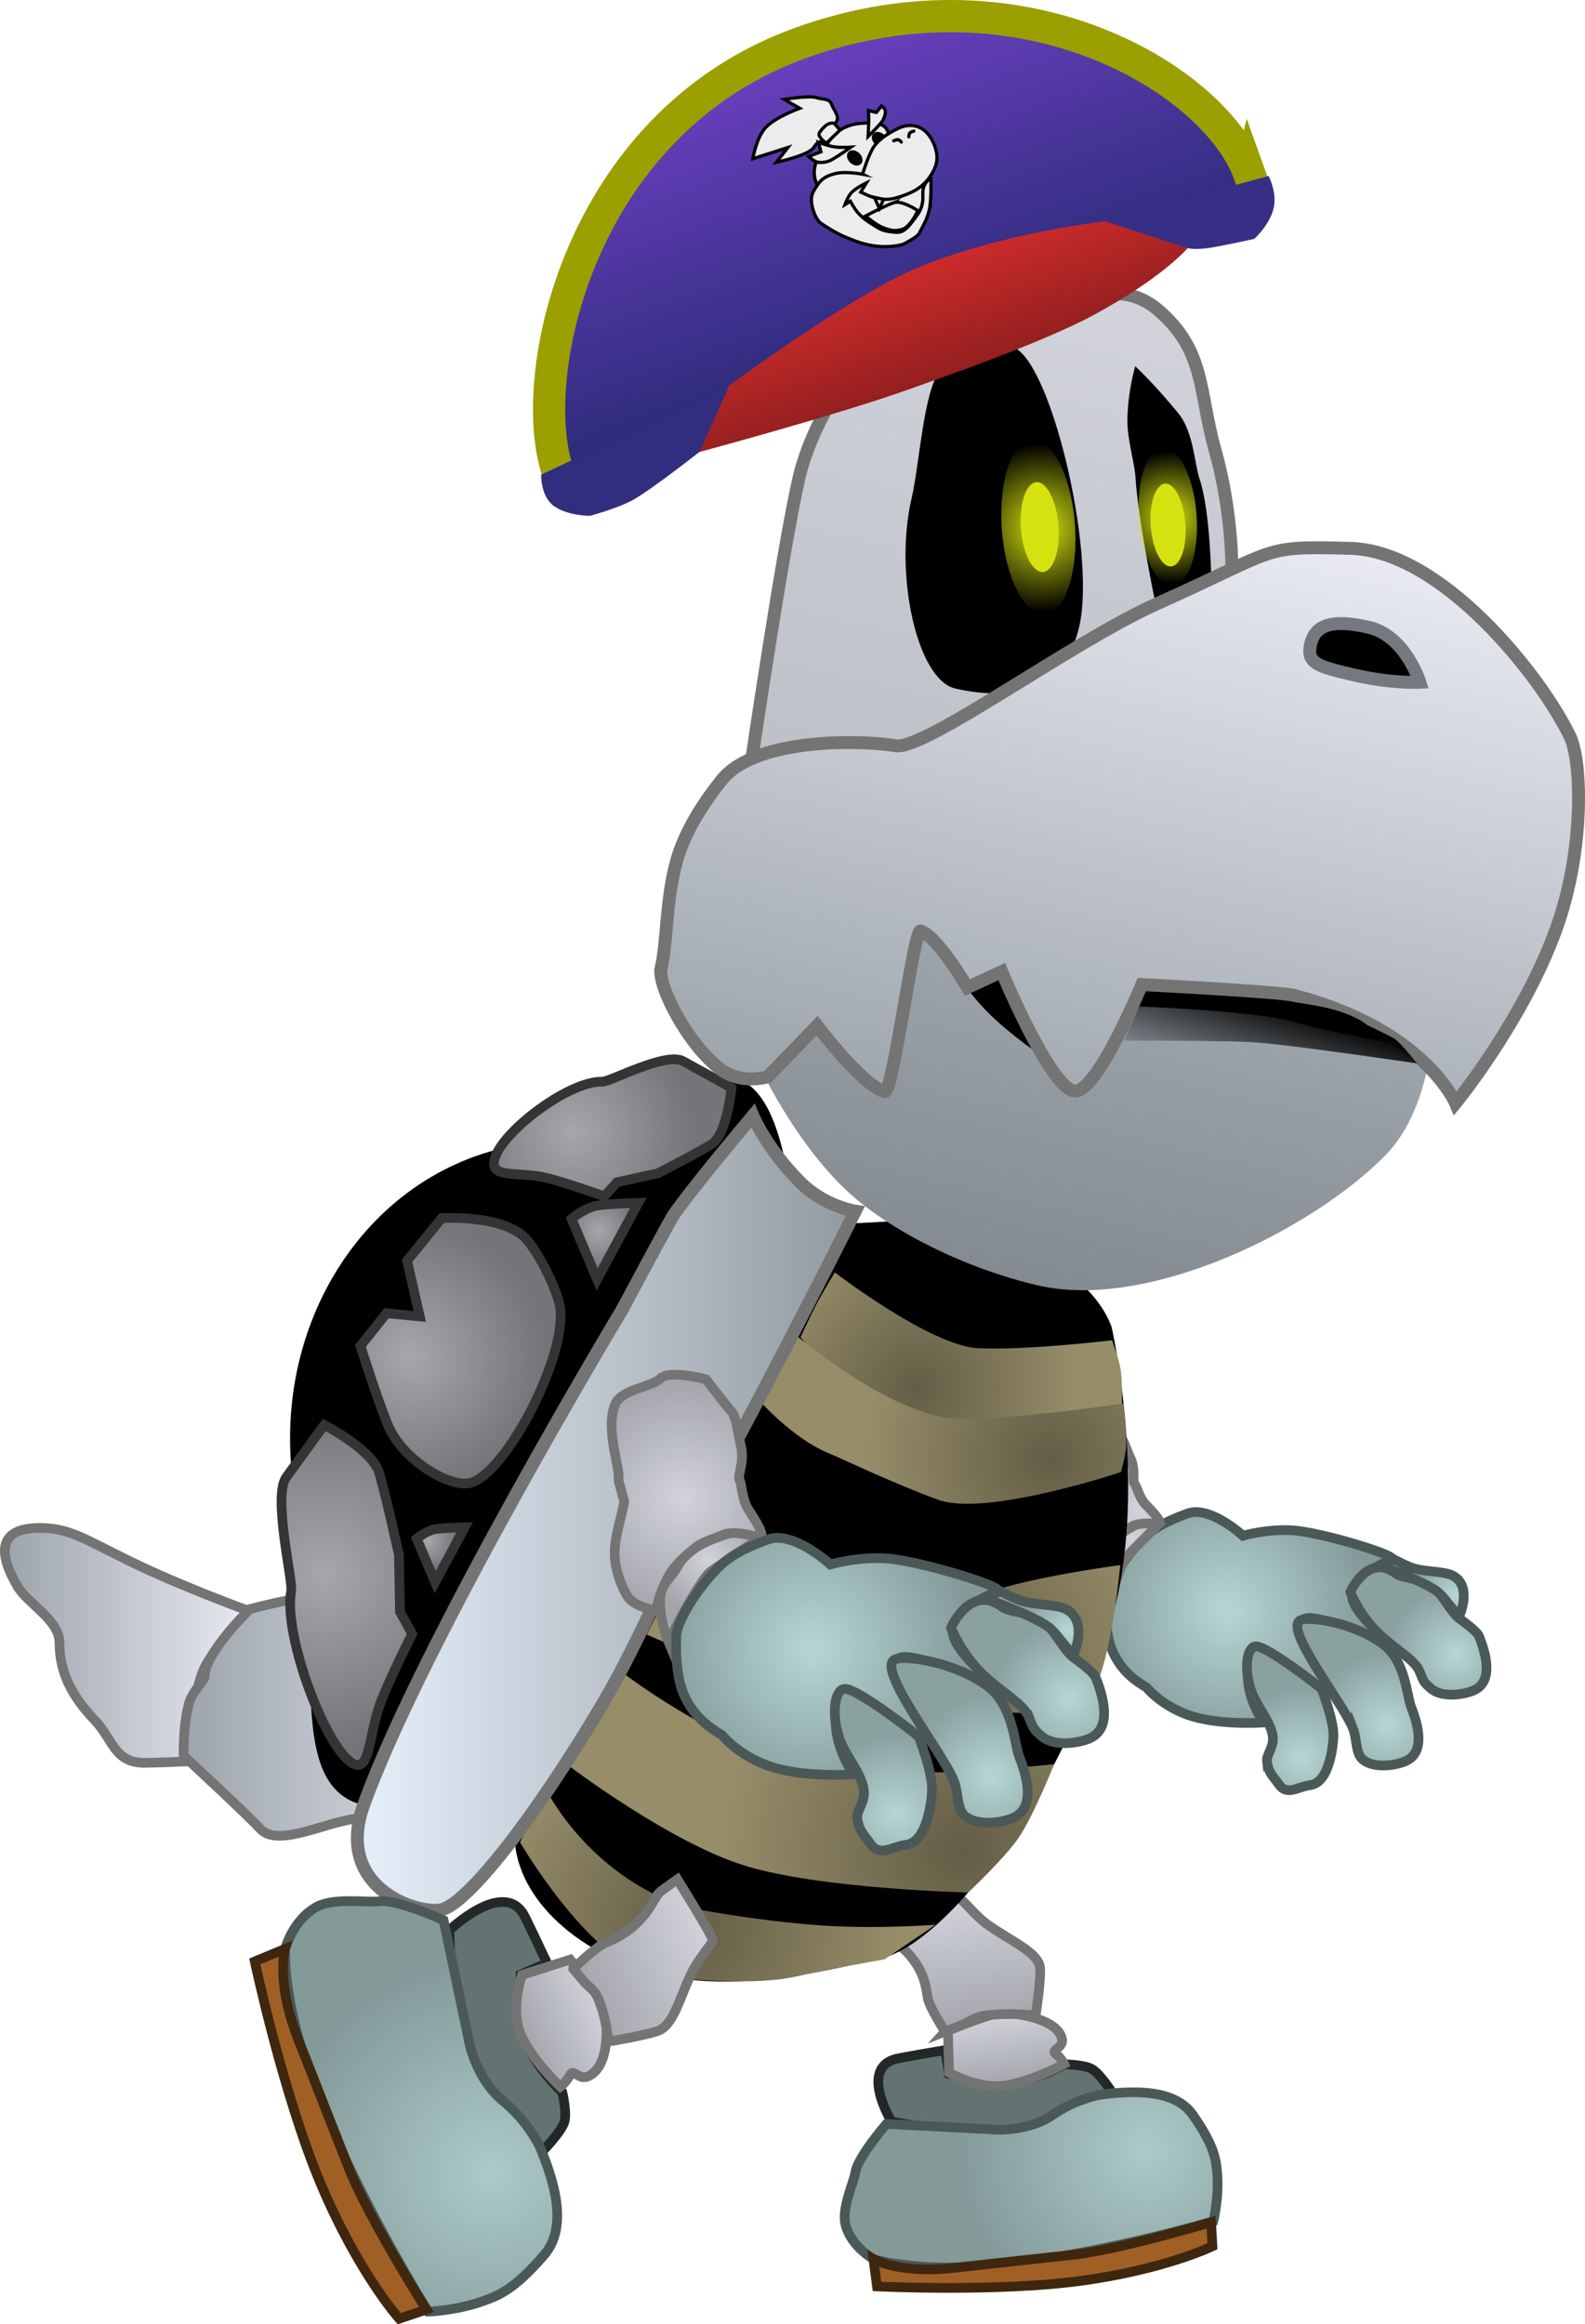 <svg version="1.1" xmlns="http://www.w3.org/2000/svg" xmlns:xlink="http://www.w3.org/1999/xlink" width="122.959" height="180.281" viewBox="0,0,122.959,180.281"><defs><radialGradient cx="275.505" cy="202.498" r="11.158" gradientUnits="userSpaceOnUse" id="color-1"><stop offset="0" stop-color="#b6d6d4"/><stop offset="1" stop-color="#839a99"/></radialGradient><radialGradient cx="287.889" cy="211.351" r="5.681" gradientUnits="userSpaceOnUse" id="color-2"><stop offset="0" stop-color="#b6d6d6"/><stop offset="1" stop-color="#89a19f"/></radialGradient><radialGradient cx="281.286" cy="213.952" r="5.579" gradientUnits="userSpaceOnUse" id="color-3"><stop offset="0" stop-color="#b6d6d6"/><stop offset="1" stop-color="#89a19f"/></radialGradient><radialGradient cx="293.269" cy="205.902" r="5.283" gradientUnits="userSpaceOnUse" id="color-4"><stop offset="0" stop-color="#b6d6d6"/><stop offset="1" stop-color="#89a19f"/></radialGradient><radialGradient cx="293.205" cy="201.289" r="3.247" gradientUnits="userSpaceOnUse" id="color-5"><stop offset="0" stop-color="#b6d6d6"/><stop offset="1" stop-color="#89a19f"/></radialGradient><radialGradient cx="268.116" cy="196.856" r="3.618" gradientUnits="userSpaceOnUse" id="color-6"><stop offset="0" stop-color="#d2d3db"/><stop offset="1" stop-color="#a3a5ab"/></radialGradient><radialGradient cx="268.788" cy="194.707" r="6.999" gradientUnits="userSpaceOnUse" id="color-7"><stop offset="0" stop-color="#d2d3db"/><stop offset="1" stop-color="#a3a5ab"/></radialGradient><linearGradient x1="199.514" y1="205.209" x2="180.701" y2="205.209" gradientUnits="userSpaceOnUse" id="color-8"><stop offset="0" stop-color="#e9eaf3"/><stop offset="1" stop-color="#9ca4ab"/></linearGradient><linearGradient x1="219.36" y1="210.709" x2="194.57" y2="210.709" gradientUnits="userSpaceOnUse" id="color-9"><stop offset="0" stop-color="#e9eaf3"/><stop offset="1" stop-color="#9ca4ab"/></linearGradient><radialGradient cx="269.194" cy="244.255" r="14.569" gradientUnits="userSpaceOnUse" id="color-10"><stop offset="0" stop-color="#accac8"/><stop offset="1" stop-color="#839a99"/></radialGradient><linearGradient x1="257.887" y1="233.727" x2="258.636" y2="239.304" gradientUnits="userSpaceOnUse" id="color-11"><stop offset="0" stop-color="#d2d3db"/><stop offset="1" stop-color="#a3a5ab"/></linearGradient><linearGradient x1="254.416" y1="224.866" x2="255.759" y2="234.881" gradientUnits="userSpaceOnUse" id="color-12"><stop offset="0" stop-color="#d2d3db"/><stop offset="1" stop-color="#a3a5ab"/></linearGradient><radialGradient cx="251.538" cy="185.19" r="12.465" gradientUnits="userSpaceOnUse" id="color-13"><stop offset="0" stop-color="#645d46"/><stop offset="1" stop-color="#978d69"/></radialGradient><radialGradient cx="261.7" cy="190.707" r="14.404" gradientUnits="userSpaceOnUse" id="color-14"><stop offset="0" stop-color="#645d46"/><stop offset="1" stop-color="#978d69"/></radialGradient><radialGradient cx="252.7" cy="206.095" r="18.365" gradientUnits="userSpaceOnUse" id="color-15"><stop offset="0" stop-color="#645d46"/><stop offset="1" stop-color="#978d69"/></radialGradient><radialGradient cx="255.022" cy="221.193" r="18.811" gradientUnits="userSpaceOnUse" id="color-16"><stop offset="0" stop-color="#645d46"/><stop offset="1" stop-color="#978d69"/></radialGradient><radialGradient cx="233.827" cy="227.291" r="16.112" gradientUnits="userSpaceOnUse" id="color-17"><stop offset="0" stop-color="#645d46"/><stop offset="1" stop-color="#978d69"/></radialGradient><linearGradient x1="246.679" y1="194.94" x2="208.049" y2="194.94" gradientUnits="userSpaceOnUse" id="color-18"><stop offset="0" stop-color="#9299a0"/><stop offset="1" stop-color="#e5f0fb"/></linearGradient><radialGradient cx="212.152" cy="182.838" r="10.301" gradientUnits="userSpaceOnUse" id="color-19"><stop offset="0" stop-color="#a6a7ad"/><stop offset="1" stop-color="#74757a"/></radialGradient><radialGradient cx="224.786" cy="165.396" r="9.215" gradientUnits="userSpaceOnUse" id="color-20"><stop offset="0" stop-color="#a6a7ad"/><stop offset="1" stop-color="#74757a"/></radialGradient><radialGradient cx="226.784" cy="173.075" r="2.968" gradientUnits="userSpaceOnUse" id="color-21"><stop offset="0" stop-color="#a6a7ad"/><stop offset="1" stop-color="#74757a"/></radialGradient><radialGradient cx="205.509" cy="199.651" r="13.188" gradientUnits="userSpaceOnUse" id="color-22"><stop offset="0" stop-color="#a6a7ad"/><stop offset="1" stop-color="#74757a"/></radialGradient><radialGradient cx="213.569" cy="197.129" r="2.133" gradientUnits="userSpaceOnUse" id="color-23"><stop offset="0" stop-color="#a6a7ad"/><stop offset="1" stop-color="#74757a"/></radialGradient><radialGradient cx="218.465" cy="246.119" r="16.614" gradientUnits="userSpaceOnUse" id="color-24"><stop offset="0" stop-color="#accac8"/><stop offset="1" stop-color="#839a99"/></radialGradient><linearGradient x1="227.118" y1="233.13" x2="220.886" y2="235.759" gradientUnits="userSpaceOnUse" id="color-25"><stop offset="0" stop-color="#d2d3db"/><stop offset="1" stop-color="#a3a5ab"/></linearGradient><linearGradient x1="235.525" y1="227.797" x2="225.525" y2="232.016" gradientUnits="userSpaceOnUse" id="color-26"><stop offset="0" stop-color="#d2d3db"/><stop offset="1" stop-color="#a3a5ab"/></linearGradient><linearGradient x1="266.387" y1="153.022" x2="260.746" y2="177.265" gradientUnits="userSpaceOnUse" id="color-27"><stop offset="0" stop-color="#9da5ac"/><stop offset="1" stop-color="#838a90"/></linearGradient><linearGradient x1="263.485" y1="99.442" x2="254.036" y2="140.052" gradientUnits="userSpaceOnUse" id="color-28"><stop offset="0" stop-color="#d2d3db"/><stop offset="1" stop-color="#bdc0c7"/></linearGradient><radialGradient cx="271.15" cy="117.704" r="5.151" gradientUnits="userSpaceOnUse" id="color-29"><stop offset="0" stop-color="#d5e20f"/><stop offset="1" stop-color="#d5e20f" stop-opacity="0"/></radialGradient><radialGradient cx="261.176" cy="118.519" r="6.536" gradientUnits="userSpaceOnUse" id="color-30"><stop offset="0" stop-color="#d5e20f"/><stop offset="1" stop-color="#d5e20f" stop-opacity="0"/></radialGradient><linearGradient x1="273.921" y1="117.341" x2="262.384" y2="166.927" gradientUnits="userSpaceOnUse" id="color-31"><stop offset="0" stop-color="#e9eaf3"/><stop offset="1" stop-color="#9ca4ab"/></linearGradient><linearGradient x1="278.785" y1="154.964" x2="276.348" y2="162.661" gradientUnits="userSpaceOnUse" id="color-32"><stop offset="0" stop-color="#000000"/><stop offset="1" stop-color="#000000" stop-opacity="0"/></linearGradient><radialGradient cx="235.254" cy="198.597" r="4.282" gradientUnits="userSpaceOnUse" id="color-33"><stop offset="0" stop-color="#d2d3db"/><stop offset="1" stop-color="#a3a5ab"/></radialGradient><radialGradient cx="233.239" cy="193.761" r="9.157" gradientUnits="userSpaceOnUse" id="color-34"><stop offset="0" stop-color="#d2d3db"/><stop offset="1" stop-color="#a3a5ab"/></radialGradient><radialGradient cx="243.338" cy="205.445" r="12.543" gradientUnits="userSpaceOnUse" id="color-35"><stop offset="0" stop-color="#b6d6d4"/><stop offset="1" stop-color="#839a99"/></radialGradient><radialGradient cx="257.259" cy="215.397" r="6.386" gradientUnits="userSpaceOnUse" id="color-36"><stop offset="0" stop-color="#b6d6d6"/><stop offset="1" stop-color="#89a19f"/></radialGradient><radialGradient cx="249.836" cy="218.321" r="6.271" gradientUnits="userSpaceOnUse" id="color-37"><stop offset="0" stop-color="#b6d6d6"/><stop offset="1" stop-color="#89a19f"/></radialGradient><radialGradient cx="263.306" cy="209.272" r="5.939" gradientUnits="userSpaceOnUse" id="color-38"><stop offset="0" stop-color="#b6d6d6"/><stop offset="1" stop-color="#89a19f"/></radialGradient><radialGradient cx="263.235" cy="204.086" r="3.65" gradientUnits="userSpaceOnUse" id="color-39"><stop offset="0" stop-color="#b6d6d6"/><stop offset="1" stop-color="#89a19f"/></radialGradient><linearGradient x1="242.601" y1="80.855" x2="251.955" y2="106.884" gradientUnits="userSpaceOnUse" id="color-40"><stop offset="0" stop-color="#6b40c0"/><stop offset="1" stop-color="#252972"/></linearGradient><linearGradient x1="250.16" y1="97.016" x2="253.969" y2="107.615" gradientUnits="userSpaceOnUse" id="color-41"><stop offset="0" stop-color="#d62d2d"/><stop offset="1" stop-color="#8e1e1e"/></linearGradient></defs><g transform="translate(-180.326,-77.586)"><g data-paper-data="{&quot;isPaintingLayer&quot;:true}" fill-rule="nonzero" stroke-linejoin="miter" stroke-miterlimit="10" stroke-dasharray="" stroke-dashoffset="0" style="mix-blend-mode: normal"><g data-paper-data="{&quot;index&quot;:null}" stroke-width="0.75" stroke-linecap="butt"><path d="M266.419,205.044c-0.395,-1.447 -0.297,-3.146 -0.301,-3.255c-0.04,-1.074 1.425,-3.426 2.968,-4.938c1.09,-1.069 2.631,-1.587 3.317,-1.858c1.755,-0.693 4.35,1.71 4.35,1.71c0,0 1.898,-0.56 3.916,-0.413c2.202,0.161 7.738,1.853 7.645,2.198c-0.056,0.207 -3.925,1.352 -2.966,3.432c0.681,1.478 3.079,3.313 3.079,3.313c0,0 -6.794,-2.959 -7.007,-1.938c-0.47,2.253 2.132,5.04 2.132,5.04l-1.008,0.084c0,0 -4.605,-3.561 -4.914,-2.974c-1.475,2.8 0.736,5.745 0.736,5.745c0,0 -3.56,0.258 -5.926,-0.604c-2.1,-0.766 -3.185,-2.13 -3.185,-2.13c0,0 -0.794,-0.426 -1.451,-1.075c-0.647,-0.639 -1.154,-1.495 -1.383,-2.335z" fill="url(#color-1)" stroke="#4a5957"/><path d="M285.285,211.648c-0.785,-1.986 -5.472,-7.839 -4.049,-8.401c0.781,-0.309 4.156,0.23 6.346,1.839c1.799,1.322 1.859,3.996 2.213,4.892c0.785,1.986 0.91,3.686 -0.513,4.248c-0.85,0.336 -2.434,0.522 -3.254,-0.179c-0.552,-0.472 -0.427,-1.6 -0.743,-2.4z" fill="url(#color-2)" stroke="#4a5957"/><path d="M278.615,214.215c-0.073,-0.608 0.664,-1.157 0.406,-2.188c-0.287,-1.144 -1.26,-2.182 -1.653,-3.36c-0.546,-1.636 -0.324,-3.3 0.347,-3.381c0.872,-0.105 5.13,3.279 5.13,3.279c0,0 0.987,2.481 0.925,3.753c-0.017,0.358 -0.227,3.542 -1.816,3.733c-0.95,0.114 -1.782,0.859 -2.425,-0.069c-0.433,-0.625 -0.807,-0.874 -0.914,-1.767z" fill="url(#color-3)" stroke="#4a5957"/><path d="M290.448,207.22c-0.334,-0.845 -1.819,-1.683 -3.039,-2.802c-1.622,-1.488 -2.328,-3.35 -2.328,-3.35c0,0 1.337,-3.043 3.509,-1.448c0.622,0.457 1.828,0.302 2.822,0.993c0.816,0.567 1.409,1.971 2.094,2.483c0.876,0.653 1.441,1.105 1.569,1.429c0.778,1.97 0.902,3.655 -0.509,4.213c-0.843,0.333 -2.414,0.518 -3.227,-0.178c-0.547,-0.468 -0.579,-0.548 -0.892,-1.341z" fill="url(#color-4)" stroke="#4a5957"/><path d="M291.607,200.879c-1.422,-0.889 -4.219,-1.853 -4.219,-1.853l1.098,-0.475c0,0 1.04,0.552 1.586,0.7c1.066,0.289 2.41,0.195 3.057,0.6c1.422,0.889 0.395,3.112 0.395,3.112c0,0 -0.382,-0.413 -0.921,-1.09c-0.241,-0.302 -0.557,-0.719 -0.996,-0.994z" fill="url(#color-5)" stroke="#4a5957"/><path d="M266.107,202.863c0,0 -0.919,-1.348 -1.005,-2.653c-0.04,-0.604 0.497,-1.26 0.638,-1.738c0.446,-1.511 2.028,-2.219 2.8,-2.684c0.656,-0.396 1.615,0.063 1.615,0.063c0,0 -2.454,2.476 -2.496,2.549c-0.704,1.22 -1.551,4.464 -1.551,4.464z" data-paper-data="{&quot;index&quot;:null}" fill="url(#color-6)" stroke="#747474"/><path d="M268.358,192.698c0.154,0.175 0.37,1.101 0.823,1.562c0.612,0.624 1.107,1.156 1.111,1.456c0.002,0.155 -1.564,-0.196 -2.316,0.361c-0.376,0.278 -0.966,0.518 -1.401,1.029c-0.469,0.55 -0.941,1.175 -1.174,1.828c-0.417,1.166 -0.378,2.288 -0.378,2.288c0,0 -1.278,-0 -1.764,-0.461c-0.324,-0.307 -1.022,-1.254 -1.261,-2.252c-0.256,-1.07 -0.043,-2.215 -0.079,-3.219c-0.003,-0.083 -0.59,-1.16 -0.589,-1.235c0.011,-0.608 -1.368,-2.75 -1.072,-4.3c0.187,-0.976 1.901,-1.409 2.333,-2.044c0.415,-0.611 2.641,-0.472 2.641,-0.472c0,0 0.642,0.564 1.203,1.038c0.262,0.222 0.505,0.424 0.657,0.54c0.362,0.277 0.656,1.285 0.929,1.865c0.433,0.917 0.114,1.765 0.336,2.017z" data-paper-data="{&quot;index&quot;:null}" fill="url(#color-7)" stroke="#747474"/></g><g data-paper-data="{&quot;index&quot;:null}" stroke="#747474" stroke-width="0.75" stroke-linecap="butt"><path d="M184.939,204.99c0,-1.74 -2.477,-3.027 -3.256,-4.355c-1.527,-2.604 -1.497,-4.535 1.701,-4.535c2.298,0 3.408,0.808 6.998,2.571c3.956,1.944 9.401,3.919 9.401,3.919c0,0 -2.998,2.752 -3.743,4.691c-0.837,2.177 -1.306,6.932 -1.306,6.932c0,0 -2.492,0.105 -3.188,0.105c-2.361,0 -2.42,-1.768 -3.851,-3.282c-1.497,-1.584 -2.757,-3.412 -2.757,-6.045z" fill="url(#color-8)"/><path d="M196.21,207.585c0,-1.804 3.5,-5.192 3.5,-5.192c0,0 3.489,-0.936 4.92,-0.952c1.54,-0.017 4.018,0.855 4.018,0.855c0,0 0.389,5.184 2.794,8.779c2.356,3.522 7.918,5.836 7.918,5.836l-5.387,2.352c0,0 -4.824,-0.647 -5.52,-0.647c-2.361,0 -6.501,2.399 -7.932,0.828c-0.966,-1.06 -5.948,-5.673 -5.948,-5.673c0,0 -0.077,-2.234 0.408,-4.05c0.256,-0.959 1.229,-1.802 1.229,-2.137z" fill="url(#color-9)"/></g><g data-paper-data="{&quot;index&quot;:null}" stroke-width="0.75" stroke-linecap="butt"><path d="M259.831,242.999c-3.639,0.488 -10.344,-0.862 -10.344,-0.862c0,0 -2.515,-4.1 0.33,-4.854c0.389,-0.103 3.854,-0.692 3.854,-0.692l0.264,1.839c0,0 3.711,0.941 4.261,0.867c2.644,-0.355 4.71,-1.595 4.71,-1.595c0,0 1.564,0.025 2.13,0.365c0.661,0.397 1.595,1.87 1.595,1.87c0,0 -2.613,2.501 -6.8,3.063z" fill="#627372" stroke="#222828"/><path d="M248.092,252.809c0,0 -1.76,-0.965 -2.182,-2.698c-0.308,-1.266 0.655,-3.249 0.773,-4.038c0.174,-1.163 2.412,-3.747 2.412,-3.747l8.62,0.445c0,0 2.476,0.11 4.293,-1.152c1.691,-1.174 3.485,-1.53 3.706,-1.559c3.028,-0.406 5.879,-0.282 7.16,1.58c0.703,1.022 1.56,2.357 1.783,3.709c0.378,2.295 -0.209,4.525 -0.209,4.525c0,0 -7.421,2.194 -14.931,3.201c-7.509,1.007 -11.424,-0.265 -11.424,-0.265z" fill="url(#color-10)" stroke="#4a5957"/><path d="M248.084,252.808c0,0 2.023,1.202 6.457,0.659c0.094,-0.011 9.303,-1.02 9.392,-1.032c3.767,-0.505 10.346,-2.486 10.346,-2.486l0.104,1.868c0,0 -3.734,1.811 -10.261,2.687c-6.527,0.875 -15.763,0.427 -15.763,0.427z" fill="#a06025" stroke="#3f260f"/><path d="M253.861,235.089c0,0 3.03,-1.229 3.956,-1.354c0.787,-0.106 4.576,0.313 4.897,2.018c0.128,0.683 -0.907,0.818 -0.489,1.136c0.446,0.339 0.655,0.795 0.655,0.795c0,0 -2.572,1.395 -4.642,1.672c-2.071,0.278 -4.285,-1 -4.285,-1z" fill="url(#color-11)" stroke="#747474"/><path d="M253.646,235.164c0,0 -1.107,-1.689 -1.32,-2.486c-0.1,-0.375 -0.142,-1.412 -0.713,-2.418c-0.836,-1.473 -1.682,-1.819 -2.197,-2.432c-0.136,-0.162 -0.686,-1.529 -0.686,-1.529c0,0 4.995,-1.34 5.922,-1.464c0.333,-0.045 1.179,1.258 2.392,2.106c1.654,1.155 3.75,2.071 3.951,3.173c0.139,0.764 -0.329,3.819 -0.329,3.819c0,0 -1.9,-0.285 -3.971,-0.007c-0.69,0.093 -1.226,0.508 -1.678,0.691c-0.904,0.367 -1.373,0.549 -1.373,0.549z" fill="url(#color-12)" stroke="#747474"/></g><g data-paper-data="{&quot;index&quot;:null}" stroke-linecap="butt"><path d="M203.625,194.466c-2.662,-12.891 4.644,-25.295 16.318,-27.706c11.674,-2.41 18.412,-11.796 21.073,1.094c2.662,12.891 -16.505,46.975 -28.179,49.385c-11.674,2.41 -6.551,-9.883 -9.212,-22.774z" fill="#000000" stroke="#000000" stroke-width="0.5"/><path d="M243.686,178.026l2.752,-5.55l7.274,-0.381c0,0 10.62,2.394 12.84,8.389c0.041,0.11 2.732,12.129 0.228,21.93c-3.442,13.475 -12.916,26.001 -18.194,27.091c-2.707,0.559 -9.724,2.538 -15.971,1.465c-6.122,-1.052 -11.496,-5.102 -12.282,-9.937c-1.113,-6.846 14.196,-26.406 14.196,-26.406z" fill="#000000" stroke="none" stroke-width="0"/><path d="M253.937,188.164c-2.725,-0.854 -6.254,-2.607 -8.586,-4.218c-1.925,-1.33 -2.928,-2.634 -2.928,-2.634c0,0 0.838,-1.806 1.272,-2.626c0.453,-0.857 1.391,-2.406 1.391,-2.406c0,0 7.407,5.686 11.097,5.875c3.69,0.189 10.412,-0.612 10.412,-0.612c0,0 0.558,1.513 0.678,2.323c0.132,0.887 0.081,2.79 0.081,2.79c0,0 -8.442,3.067 -13.416,1.508z" fill="url(#color-13)" stroke="none" stroke-width="NaN"/><path d="M267.289,191.762c0,0 -10.425,3.492 -14.152,2.158c-3.283,-1.175 -7.357,-3.131 -8.527,-3.617c-3.263,-1.355 -6.129,-4.943 -6.129,-4.943l3.354,-4.405c0,0 7.408,6.393 12.659,6.662c3.69,0.189 12.977,-1.171 12.977,-1.171c0,0 0.256,2.262 0.223,3.22c-0.027,0.773 -0.405,2.096 -0.405,2.096z" fill="url(#color-14)" stroke="none" stroke-width="NaN"/><path d="M248.982,209.651c-8.484,-0.608 -18.48,-5.287 -18.48,-5.287l3.515,-7.053c0,0 4.471,2.041 9.722,2.31c3.69,0.189 10.236,2.365 13.984,1.235c3.748,-1.13 9.509,-1.876 9.509,-1.876c0,0 -0.769,8.506 -2.423,10.177c-2.139,2.161 -7.344,1.101 -15.827,0.493z" fill="url(#color-15)" stroke="none" stroke-width="NaN"/><path d="M255.434,224.377c0,0 -11.528,-0.277 -17.353,-2.091c-5.825,-1.814 -13.597,-7.716 -13.597,-7.716l4.288,-7.135c0,0 7.675,5.885 14.761,7.224c6.03,1.139 18.573,-0.237 18.573,-0.237c0,0 -1.572,3.938 -2.717,5.646c-1.075,1.604 -3.955,4.309 -3.955,4.309z" fill="url(#color-16)" stroke="none" stroke-width="NaN"/><path d="M242.083,230.893c-3.905,0.894 -11.365,-0.096 -11.365,-0.096c-4.975,-1.559 -10.043,-10.313 -10.043,-10.313l1.951,-4.22c0,0 3.184,6.677 10.853,9.235c0.102,0.034 5.322,1.067 10.572,1.431c4.314,0.3 8.85,-0.053 8.85,-0.053l-3.948,2.682c0,0 -4.384,0.766 -6.868,1.335z" fill="url(#color-17)" stroke="none" stroke-width="NaN"/><path d="M228.572,179.204c0,0 3.691,-6.898 3.961,-7.309c1.164,-1.77 6.199,-7.771 6.199,-7.771c0,0 1.038,2.504 3.63,5.12c1.91,1.928 4.317,2.283 4.317,2.283c0,0 -5.286,10.626 -11.169,21.447c-3.029,5.571 -5.476,11.797 -8.548,16.955c-5.31,8.916 -10.445,15.38 -12.418,15.787c-1.799,0.371 -8.353,-1.657 -5.988,-8.176c4.646,-12.803 20.015,-38.336 20.015,-38.336z" fill="url(#color-18)" stroke="#747474" stroke-width="1"/><path d="M210.306,179.445l2.583,0.247l-0.981,-4.313l2.685,-3.31c0,0 5.026,-0.326 6.68,1.766c1.343,1.698 2.295,4.126 2.467,4.959c0.767,3.713 -4.225,13.253 -6.99,13.824c-1.624,0.335 -5.196,-1.8 -6.32,-4.478c-0.79,-1.881 -2.14,-6.155 -2.14,-6.155z" fill="url(#color-19)" stroke="#343434" stroke-width="0.75"/><path d="M227.206,170.38c0,0 -3.131,-1.12 -4.545,-1.448c-2.012,-0.467 -4.053,0.032 -4.013,-1.147c0.068,-2.008 5.701,-6.389 8.397,-6.298c0.604,0.021 4.921,-2.332 6.273,-1.594c1.666,0.909 3.758,2.075 3.758,2.075c0,0 -0.323,3.271 -1.361,4.223c-0.431,0.395 -4.336,2.395 -4.336,2.395l-3.187,0.7z" data-paper-data="{&quot;index&quot;:null}" fill="url(#color-20)" stroke="#343434" stroke-width="0.75"/><path d="M226.649,176.819l-1.99,-4.694c0,0 0.894,-0.771 1.838,-0.997c0.731,-0.175 3.351,-0.245 3.351,-0.245z" fill="url(#color-21)" stroke="#343434" stroke-width="0.75"/><path d="M212.302,204.32c0,0 -1.822,3.629 -2.457,5.34c-0.905,2.434 -0.799,5.289 -2.031,4.767c-2.098,-0.89 -5.55,-9.972 -4.899,-13.446c0.146,-0.778 -1.442,-7.338 -0.388,-8.804c1.298,-1.806 2.955,-4.065 2.955,-4.065c0,0 3.375,1.726 4.163,3.457c0.327,0.718 1.629,6.601 1.629,6.601l0.081,4.429z" data-paper-data="{&quot;index&quot;:null}" fill="url(#color-22)" stroke="#343434" stroke-width="0.75"/><path d="M214.083,200.308l-1.431,-3.374c0,0 0.643,-0.554 1.321,-0.716c0.525,-0.126 2.409,-0.176 2.409,-0.176z" fill="url(#color-23)" stroke="#343434" stroke-width="0.75"/></g><g data-paper-data="{&quot;index&quot;:null}" stroke-width="0.75" stroke-linecap="butt"><path d="M217.019,238.408c-1.764,-4.182 -1.833,-11.104 -1.833,-11.104c0,0 4.125,-3.959 5.753,-1.24c0.223,0.372 1.826,3.792 1.826,3.792l-2.05,0.885c0,0 -0.095,4.185 0.137,4.734c1.114,2.641 3.096,4.386 3.096,4.386c0,0 0.388,1.641 0.148,2.344c-0.281,0.821 -1.731,2.284 -1.731,2.284c0,0 -3.581,-1.898 -5.346,-6.081z" fill="#627372" stroke="#222828"/><path d="M202.442,228.756c0,0 0.588,-2.248 2.448,-3.266c1.359,-0.743 3.912,-0.312 4.85,-0.433c1.383,-0.179 4.998,1.466 4.998,1.466l2.022,9.647c0,0 0.601,2.765 2.58,4.368c1.84,1.491 2.775,3.357 2.874,3.591c1.354,3.21 2.05,6.394 0.293,8.399c-0.964,1.101 -2.24,2.471 -3.723,3.147c-2.516,1.147 -5.241,1.21 -5.241,1.21c0,0 -4.691,-7.486 -8.049,-15.447c-3.358,-7.961 -3.051,-12.683 -3.051,-12.683z" fill="url(#color-24)" stroke="#4a5957"/><path d="M202.441,228.746c0,0 -0.782,2.613 1.141,7.33c0.041,0.1 3.9,9.935 3.939,10.029c1.685,3.994 5.884,10.619 5.884,10.619l-2.108,0.709c0,0 -3.17,-3.541 -6.089,-10.461c-2.919,-6.92 -5.117,-17.248 -5.117,-17.248z" fill="#a06025" stroke="#3f260f"/><path d="M224.555,229.577c0,0 2.163,2.605 2.535,3.486c0.316,0.749 0.771,4.667 -1.112,5.562c-0.754,0.358 -1.165,-0.628 -1.428,-0.104c-0.28,0.559 -0.753,0.921 -0.753,0.921c0,0 -2.24,-2.092 -3.071,-4.063c-0.831,-1.97 0.092,-4.609 0.092,-4.609z" fill="url(#color-25)" stroke="#747474"/><path d="M224.796,230.289c0,0 1.504,-1.467 2.278,-1.893c0.364,-0.201 1.42,-0.554 2.334,-1.352c1.339,-1.168 1.518,-2.001 2.042,-2.63c0.138,-0.166 1.427,-1.057 1.427,-1.057c0,0 2.41,3.877 2.729,4.635c0.115,0.272 -1.047,1.397 -1.666,2.698c-0.843,1.773 -1.349,3.853 -2.438,4.363c-0.756,0.354 -3.987,0.887 -3.987,0.887c0,0 -0.101,-1.718 -0.815,-3.41c-0.238,-0.564 -0.775,-0.897 -1.057,-1.229c-0.564,-0.663 -0.847,-1.01 -0.847,-1.01z" fill="url(#color-26)" stroke="#747474"/></g><g data-paper-data="{&quot;index&quot;:null}" stroke-linecap="butt"><path d="M246.268,152.237c0.925,-3.976 11.463,-4.921 23.538,-2.112c6.509,1.514 14.418,3.358 18.078,5.776c3.129,2.068 2.536,4.677 2.11,6.509c-0.925,3.976 -11.463,4.921 -23.538,2.112c-6.46,-1.503 -13.781,0.037 -17.442,-2.361c-3.182,-2.084 -3.176,-8.076 -2.746,-9.925z" fill="#000000" stroke="none" stroke-width="0"/><path d="M242.79,156.605l5.564,5.739c0,0 1.967,-12.438 2.976,-12.792c0.734,-0.258 3.191,4.14 5.698,6.626c1.863,1.847 4.262,3.407 4.262,3.407l2.975,2.337l2.739,-6.328c0,0 10.366,0.286 13.796,1.277c3.253,0.94 10.492,2.135 10.492,2.135c0,0 -0.487,5.091 -3.418,8.11c-5.617,5.788 -18.407,12.177 -27.044,10.167c-5.657,-1.316 -11.664,-4.3 -15.01,-7.526c-4.428,-4.268 -7.218,-10.785 -7.218,-10.785z" fill="url(#color-27)" stroke="none" stroke-width="0"/><path d="M242.308,114.656c1.341,-5.765 6.255,-11.991 10.267,-14.296c2.699,-1.551 3.414,-1.117 5.723,-0.673c2.309,0.444 4.193,2.408 4.193,2.408c0,0 4.045,-3.591 7.706,-0.44c3.661,3.151 3.103,6.272 4.394,10.853c1.379,4.898 1.302,9.401 1.302,9.401c0,0 -6.986,3.522 -11.313,6.184c-2.208,1.358 -13.364,8.592 -15.479,8.1c-2.872,-0.668 -10.456,0.279 -10.456,0.279c0,0 2.448,-16.595 3.662,-21.814z" fill="url(#color-28)" stroke="#747474" stroke-width="1"/><path d="M274.296,122.612l-4.373,1.582c0,0 -1.295,-6.24 -1.508,-9.552c-0.078,-1.219 -0.632,-2.915 -0.628,-4.383c0.007,-2.324 0.609,-4.266 0.609,-4.266c0,0 1.447,1.335 3.334,3.638c1.197,1.461 1.251,3.903 1.655,5.103c0.843,2.503 0.911,7.879 0.911,7.879z" fill="#000000" stroke="none" stroke-width="0"/><path d="M270.524,112.318c1.233,-0.091 2.409,2.224 2.626,5.17c0.217,2.946 -0.607,5.408 -1.84,5.499c-1.233,0.091 -2.409,-2.224 -2.626,-5.17c-0.217,-2.946 0.607,-5.408 1.84,-5.499z" fill="url(#color-29)" stroke="none" stroke-width="0"/><path d="M251.036,116.287c0.623,-2.678 0.921,-8.278 2.197,-9.94c1.496,-1.947 3.935,-2.264 5.544,-1.89c2.982,0.694 6.623,15.927 5.27,21.743c-1.353,5.816 -6.634,5.483 -9.616,4.789c-2.982,-0.694 -4.748,-8.886 -3.395,-14.702z" fill="#000000" stroke="none" stroke-width="0"/><path d="M258.046,118.663c-0.275,-3.739 0.77,-6.863 2.335,-6.979c1.565,-0.115 3.057,2.822 3.333,6.561c0.275,3.739 -0.77,6.863 -2.335,6.979c-1.565,0.115 -3.057,-2.822 -3.333,-6.561z" fill="url(#color-30)" stroke="none" stroke-width="0"/><path d="M231.609,152.711c0.494,-2.123 0.353,-5.328 1.223,-8.405c0.648,-2.292 2.102,-4.498 3.479,-6.219c2.708,-3.386 11.194,-3.07 13.466,-2.66c2.272,0.41 13.643,-8.034 20.307,-11.012c9.618,-4.298 7.957,-4.488 15.021,-4.295c7.09,0.193 14.796,9.941 17.027,14.614c0.907,1.899 1.146,8.796 -1.112,14.99c-2.582,7.085 -7.778,13.431 -7.778,13.431c0,0 -2.394,-5.739 -12.558,-8.37c-1.075,-0.278 -11.776,-0.833 -11.776,-0.833c0,0 -3.479,8.422 -5.221,8.261c-1.873,-0.173 -5.652,-9.267 -5.652,-9.267l-2.659,1.237c0,0 -2.302,-3.96 -3.639,-4.389c-0.516,-0.166 -2.146,12.634 -2.775,12.468c-1.738,-0.46 -5.247,-5.119 -5.247,-5.119l-3.836,3.965c0,0 -2.049,0.63 -3.652,-0.578c-2.583,-1.946 -4.909,-6.559 -4.616,-7.817z" fill="url(#color-31)" stroke="#747474" stroke-width="1"/><path d="M270.705,115.1c0.742,-0.055 1.449,1.338 1.58,3.11c0.131,1.772 -0.365,3.253 -1.107,3.308c-0.742,0.055 -1.449,-1.338 -1.58,-3.11c-0.131,-1.772 0.365,-3.253 1.107,-3.308z" fill="#d5e20f" stroke="none" stroke-width="0"/><path d="M259.524,118.576c-0.142,-1.923 0.396,-3.531 1.201,-3.59c0.805,-0.059 1.573,1.452 1.714,3.375c0.142,1.923 -0.396,3.531 -1.201,3.59c-0.805,0.059 -1.573,-1.452 -1.714,-3.375z" fill="#d5e20f" stroke="none" stroke-width="0"/><path d="M286.514,126.245c2.855,0.664 3.961,4.265 3.961,4.265c0,0 -2.216,0.104 -5.071,-0.561c-2.855,-0.664 -3.751,-0.91 -3.404,-2.402c0.347,-1.492 1.659,-1.967 4.514,-1.303z" fill="#000000" stroke="#73797e" stroke-width="1"/><path d="M269.208,154.505c0,0 4.201,0.221 8.943,0.537c1.678,0.112 3.284,0.355 4.66,0.623c2.512,0.489 3.584,1.432 3.584,1.432c0,0 1.458,0.692 2.044,1.019c0.516,0.287 1.811,1.952 1.811,1.952c0,0 -9.824,-1.45 -12.578,-1.633c-2.349,-0.156 -10.145,-0.133 -10.145,-0.133z" fill="url(#color-32)" stroke="none" stroke-width="0"/></g><g data-paper-data="{&quot;index&quot;:null}" stroke-width="0.75" stroke-linecap="butt"><path d="M232.181,204.921c0,0 -0.835,-1.974 -0.609,-3.676c0.105,-0.788 0.965,-1.494 1.271,-2.074c0.965,-1.831 3.186,-2.333 4.3,-2.734c0.947,-0.34 2.064,0.498 2.064,0.498c0,0 -3.801,2.554 -3.874,2.637c-1.222,1.389 -3.152,5.348 -3.152,5.348z" data-paper-data="{&quot;index&quot;:null}" fill="url(#color-33)" stroke="#747474"/><path d="M237.708,192.412c0.153,0.265 0.192,1.514 0.656,2.225c0.627,0.962 1.127,1.776 1.054,2.162c-0.038,0.2 -1.964,-0.656 -3.076,-0.134c-0.556,0.261 -1.377,0.418 -2.071,0.963c-0.747,0.587 -1.516,1.271 -1.985,2.051c-0.838,1.394 -1.078,2.849 -1.078,2.849c0,0 -1.646,-0.331 -2.153,-1.05c-0.338,-0.48 -0.992,-1.88 -1.041,-3.226c-0.053,-1.444 0.518,-2.864 0.731,-4.167c0.018,-0.107 -0.46,-1.646 -0.439,-1.743c0.172,-0.78 -1.051,-3.896 -0.269,-5.816c0.493,-1.209 2.813,-1.323 3.534,-2.03c0.693,-0.679 3.524,0.075 3.524,0.075c0,0 0.682,0.892 1.28,1.648c0.28,0.353 0.541,0.676 0.707,0.865c0.394,0.45 0.512,1.825 0.715,2.642c0.321,1.293 -0.309,2.303 -0.089,2.684z" data-paper-data="{&quot;index&quot;:null}" fill="url(#color-34)" stroke="#747474"/><path d="M233.124,208.308c-0.444,-1.626 -0.334,-3.537 -0.339,-3.659c-0.045,-1.208 1.602,-3.851 3.336,-5.551c1.226,-1.202 2.957,-1.784 3.729,-2.089c1.973,-0.779 4.889,1.923 4.889,1.923c0,0 2.134,-0.63 4.402,-0.464c2.476,0.18 8.699,2.083 8.594,2.47c-0.063,0.233 -4.412,1.52 -3.335,3.858c0.766,1.662 3.461,3.724 3.461,3.724c0,0 -7.638,-3.326 -7.877,-2.179c-0.528,2.533 2.397,5.665 2.397,5.665l-1.133,0.094c0,0 -5.177,-4.003 -5.524,-3.344c-1.658,3.148 0.828,6.458 0.828,6.458c0,0 -4.002,0.29 -6.661,-0.679c-2.361,-0.861 -3.58,-2.394 -3.58,-2.394c0,0 -0.893,-0.479 -1.631,-1.209c-0.727,-0.719 -1.297,-1.681 -1.555,-2.624z" fill="url(#color-35)" stroke="#4a5957"/><path d="M249.779,206.287c0.878,-0.347 4.672,0.259 7.134,2.067c2.023,1.486 2.09,4.492 2.488,5.499c0.882,2.233 1.023,4.143 -0.577,4.775c-0.955,0.377 -2.737,0.587 -3.658,-0.201c-0.62,-0.531 -0.48,-1.799 -0.835,-2.697c-0.882,-2.233 -6.151,-8.812 -4.552,-9.443z" fill="url(#color-36)" stroke="#4a5957"/><path d="M246.834,218.617c-0.082,-0.683 0.747,-1.3 0.456,-2.459c-0.322,-1.286 -1.417,-2.453 -1.859,-3.777c-0.614,-1.839 -0.364,-3.71 0.39,-3.8c0.981,-0.117 5.767,3.686 5.767,3.686c0,0 1.109,2.788 1.04,4.219c-0.02,0.402 -0.255,3.982 -2.041,4.196c-1.067,0.128 -2.003,0.966 -2.726,-0.077c-0.487,-0.702 -0.907,-0.983 -1.027,-1.987z" fill="url(#color-37)" stroke="#4a5957"/><path d="M260.136,210.753c-0.376,-0.95 -2.045,-1.892 -3.416,-3.15c-1.823,-1.673 -2.617,-3.766 -2.617,-3.766c0,0 1.504,-3.421 3.945,-1.627c0.699,0.514 2.055,0.34 3.172,1.117c0.917,0.638 1.584,2.216 2.354,2.791c0.984,0.734 1.619,1.242 1.764,1.607c0.875,2.214 1.014,4.109 -0.572,4.736c-0.948,0.374 -2.714,0.582 -3.627,-0.2c-0.615,-0.526 -0.651,-0.616 -1.003,-1.508z" fill="url(#color-38)" stroke="#4a5957"/><path d="M261.438,203.625c-1.599,-1 -4.742,-2.083 -4.742,-2.083l1.234,-0.534c0,0 1.169,0.62 1.782,0.787c1.198,0.325 2.709,0.219 3.437,0.674c1.599,1 0.445,3.498 0.445,3.498c0,0 -0.429,-0.465 -1.036,-1.226c-0.271,-0.34 -0.626,-0.809 -1.12,-1.117z" fill="url(#color-39)" stroke="#4a5957"/></g><g><path d="M277.256,91.091c2.583,7.189 -5.318,1.715 -22.717,7.968c-17.399,6.253 -28.319,22.41 -30.902,15.221c-2.583,-7.189 1.431,-27.123 18.83,-33.376c17.399,-6.253 32.206,2.999 34.789,10.188z" fill="url(#color-40)" stroke="#9c9f00" stroke-width="2.5" stroke-linecap="butt"/><path d="M239.742,87.46c0.754,-0.8 2.624,-1.476 2.624,-1.476l-1.205,-0.687c0,0 1.959,-0.326 2.494,-0.14c0.483,0.168 1.01,0.042 1.183,0.523c0.154,0.429 0.628,0.926 0.389,1.315c-0.349,0.569 -0.812,1.455 -1.44,1.681c-0.336,0.121 -0.117,0.403 -0.962,0.795c-0.845,0.392 -2.278,0.71 -2.278,0.71l0.905,-1.157l-2.722,0.874c0,0 0.258,-1.638 1.011,-2.438z" data-paper-data="{&quot;index&quot;:null}" fill="#ececec" stroke="#000000" stroke-width="0.25" stroke-linecap="butt"/><path d="M243.611,91.661c-0.148,-0.413 -0.188,-0.948 0.05,-1.541c0.317,-0.791 1.241,-1.914 1.241,-1.914c0.491,-0.638 1.407,-0.99 2.114,-1.045c0.842,-0.066 1.904,-0.16 2.19,0.635c0.441,1.226 -0.679,2.493 -1.648,3.365c-0.91,0.819 -1.883,0.625 -3.035,1.039c-0.413,0.148 -0.764,-0.124 -0.912,-0.537z" data-paper-data="{&quot;index&quot;:null}" fill="#ececec" stroke="#000000" stroke-width="0.25" stroke-linecap="butt"/><path d="M248.165,88.033c0.146,-0.153 0.442,-0.107 0.662,0.102c0.22,0.209 0.279,0.503 0.133,0.656c-0.146,0.153 -0.442,0.107 -0.662,-0.102c-0.22,-0.209 -0.279,-0.503 -0.133,-0.656z" data-paper-data="{&quot;origRot&quot;:0,&quot;index&quot;:null}" fill="#090005" stroke="#000000" stroke-width="0.25" stroke-linecap="butt"/><path d="M246.732,95.681l-1.261,-3.508l5.766,-2.072l1.261,3.508z" data-paper-data="{&quot;index&quot;:null}" fill="#ececec" stroke="#000000" stroke-width="0.25" stroke-linecap="butt"/><path d="M247.24,91.097c0,0 0.445,-1.506 0.892,-2.156c0.606,-0.882 2.07,-1.483 2.07,-1.483c1.313,-0.472 2.228,0.322 2.634,1.452c0.271,0.754 0.241,1.348 -0.156,2.043c-0.532,0.933 -1.2,1.415 -2.211,1.779c-0.728,0.262 -1.15,0.378 -1.918,0.283c-0.538,-0.066 -1.455,-0.53 -1.455,-0.53l0.447,-0.719c0,0 -0.751,0.361 -1.127,0.721c-0.302,0.289 -0.541,0.971 -0.541,0.971l0.421,-0.264c0,0 0.303,0.586 0.6,0.909c0.392,0.426 0.725,0.65 1.216,0.958c0.492,0.309 0.707,0.431 1.333,0.505c0.626,0.074 0.955,0.153 1.67,-0.805c0.407,-0.545 0.669,-0.823 0.781,-1.494c0.071,-0.426 -0.054,-0.838 0.11,-1.238c0.157,-0.38 0.531,-0.667 0.531,-0.667c0,0 0.063,1.672 -0.113,2.463c-0.172,0.774 -0.433,1.172 -0.8,1.875c-0.127,0.244 -0.921,0.676 -1.167,0.799c-0.243,0.121 -1.171,0.292 -2.143,0.18c-0.972,-0.112 -1.641,-0.395 -2.405,-0.705c-0.764,-0.31 -1.634,-0.898 -1.844,-1.03c-0.504,-0.316 -0.85,-1.434 -0.786,-2.025c0.045,-0.409 0.276,-0.702 0.505,-1.044c0.329,-0.494 0.831,-0.709 1.41,-0.841c0.751,-0.171 2.048,0.064 2.048,0.064z" data-paper-data="{&quot;index&quot;:null}" fill="#ececec" stroke="#000000" stroke-width="0.25" stroke-linecap="butt"/><path d="M249.635,93.312c0.649,-0.233 1.891,0.612 1.891,0.612c0,0 -0.523,1.204 -1.171,1.437c-0.585,0.21 -1.072,0.084 -1.641,-0.168c-0.524,-0.231 -1.242,-0.854 -1.242,-0.854c0,0 1.515,-0.795 2.164,-1.028z" data-paper-data="{&quot;index&quot;:null}" fill="#ececec" stroke="#000000" stroke-width="0.25" stroke-linecap="butt"/><path d="M248.546,93.762l-0.389,-0.869l0.715,0.158z" data-paper-data="{&quot;origRot&quot;:0,&quot;index&quot;:null}" fill="#ececec" stroke="#000000" stroke-width="0.25" stroke-linecap="butt"/><path d="M246.237,89.455c0.146,-0.153 0.442,-0.107 0.662,0.102c0.22,0.209 0.279,0.503 0.133,0.656c-0.146,0.153 -0.442,0.107 -0.662,-0.102c-0.22,-0.209 -0.279,-0.503 -0.133,-0.656z" data-paper-data="{&quot;origRot&quot;:0,&quot;index&quot;:null}" fill="#090005" stroke="#000000" stroke-width="0.25" stroke-linecap="butt"/><path d="M245.05,88.979c0.485,0.074 1.295,0.021 1.295,0.021c0,0 -0.904,0.639 -1.482,0.971c-0.301,0.173 -0.727,0.255 -1.07,0.204c-0.314,-0.047 -0.733,-0.453 -0.733,-0.453l0.953,-0.363l-0.203,-0.74c0,0 0.755,0.287 1.24,0.361z" data-paper-data="{&quot;index&quot;:null}" fill="#ececec" stroke="#000000" stroke-width="0.25" stroke-linecap="butt"/><path d="M247.718,87.049c0.011,-0.409 -0.029,-0.893 -0.029,-0.893l0.618,0.157l0.395,-0.505c0,0 0.317,0.179 0.309,0.444c-0.009,0.289 -0.139,0.627 -0.325,0.849c-0.358,0.426 -1.016,1.073 -1.016,1.073c0,0 0.037,-0.716 0.048,-1.125z" data-paper-data="{&quot;index&quot;:null,&quot;origRot&quot;:0}" fill="#ececec" stroke="#000000" stroke-width="0.25" stroke-linecap="butt"/><path d="M244.423,88.704c0,0 -0.591,-0.458 -0.566,-0.709c0.023,-0.226 0.516,-0.661 0.516,-0.661c0.206,-0.173 0.578,-0.283 0.702,-0.136c0.124,0.147 0.419,0.479 0.419,0.479l-1.071,1.026z" data-paper-data="{&quot;origRot&quot;:0,&quot;index&quot;:null}" fill="#ececec" stroke="#000000" stroke-width="0.25" stroke-linecap="butt"/><path d="M250.832,88.201c0,0 -0,-0.243 0.089,-0.318c0.084,-0.071 0.301,-0.131 0.301,-0.131" data-paper-data="{&quot;index&quot;:null}" fill="none" stroke="#000000" stroke-width="0.25" stroke-linecap="round"/><path d="M249.657,88.506c0,0 0.206,-0.092 0.316,-0.091c0.117,0.001 0.271,0.189 0.271,0.189" data-paper-data="{&quot;index&quot;:null}" fill="none" stroke="#000000" stroke-width="0.25" stroke-linecap="round"/><path d="M234.558,112.651l2.257,-5.11c0,0 9.423,-6.95 14.635,-9.169c2.254,-0.96 5.692,-1.984 8.835,-2.644c3.151,-0.662 5.98,-1.023 5.98,-1.023l6.27,2.051c0,0 -1.913,2.318 -7.368,5.264c-4.112,2.22 -12.268,5.024 -14.261,5.74c-5.485,1.971 -16.348,4.891 -16.348,4.891z" fill="url(#color-41)" stroke="none" stroke-width="0" stroke-linecap="butt"/><path d="M236.882,107.55l-2.287,5.081c0,0 -3.691,2.909 -5.169,3.732c-1.169,0.652 -3.329,1.231 -3.329,1.231c0,0 -1.664,0.02 -2.766,-0.735c-1.076,-0.738 -1.025,-2.456 -1.025,-2.456z" fill="#312d7f" stroke="none" stroke-width="0" stroke-linecap="butt"/><path d="M278.741,91.234c0,0 0.72,1.367 0.359,2.621c-0.369,1.284 -1.47,2.258 -1.47,2.258c0,0 -1.785,0.398 -3.102,0.639c-1.664,0.305 -2.239,0.032 -2.239,0.032l-6.322,-2.061z" data-paper-data="{&quot;index&quot;:null}" fill="#372f86" stroke="none" stroke-width="0" stroke-linecap="butt"/></g></g></g></svg>